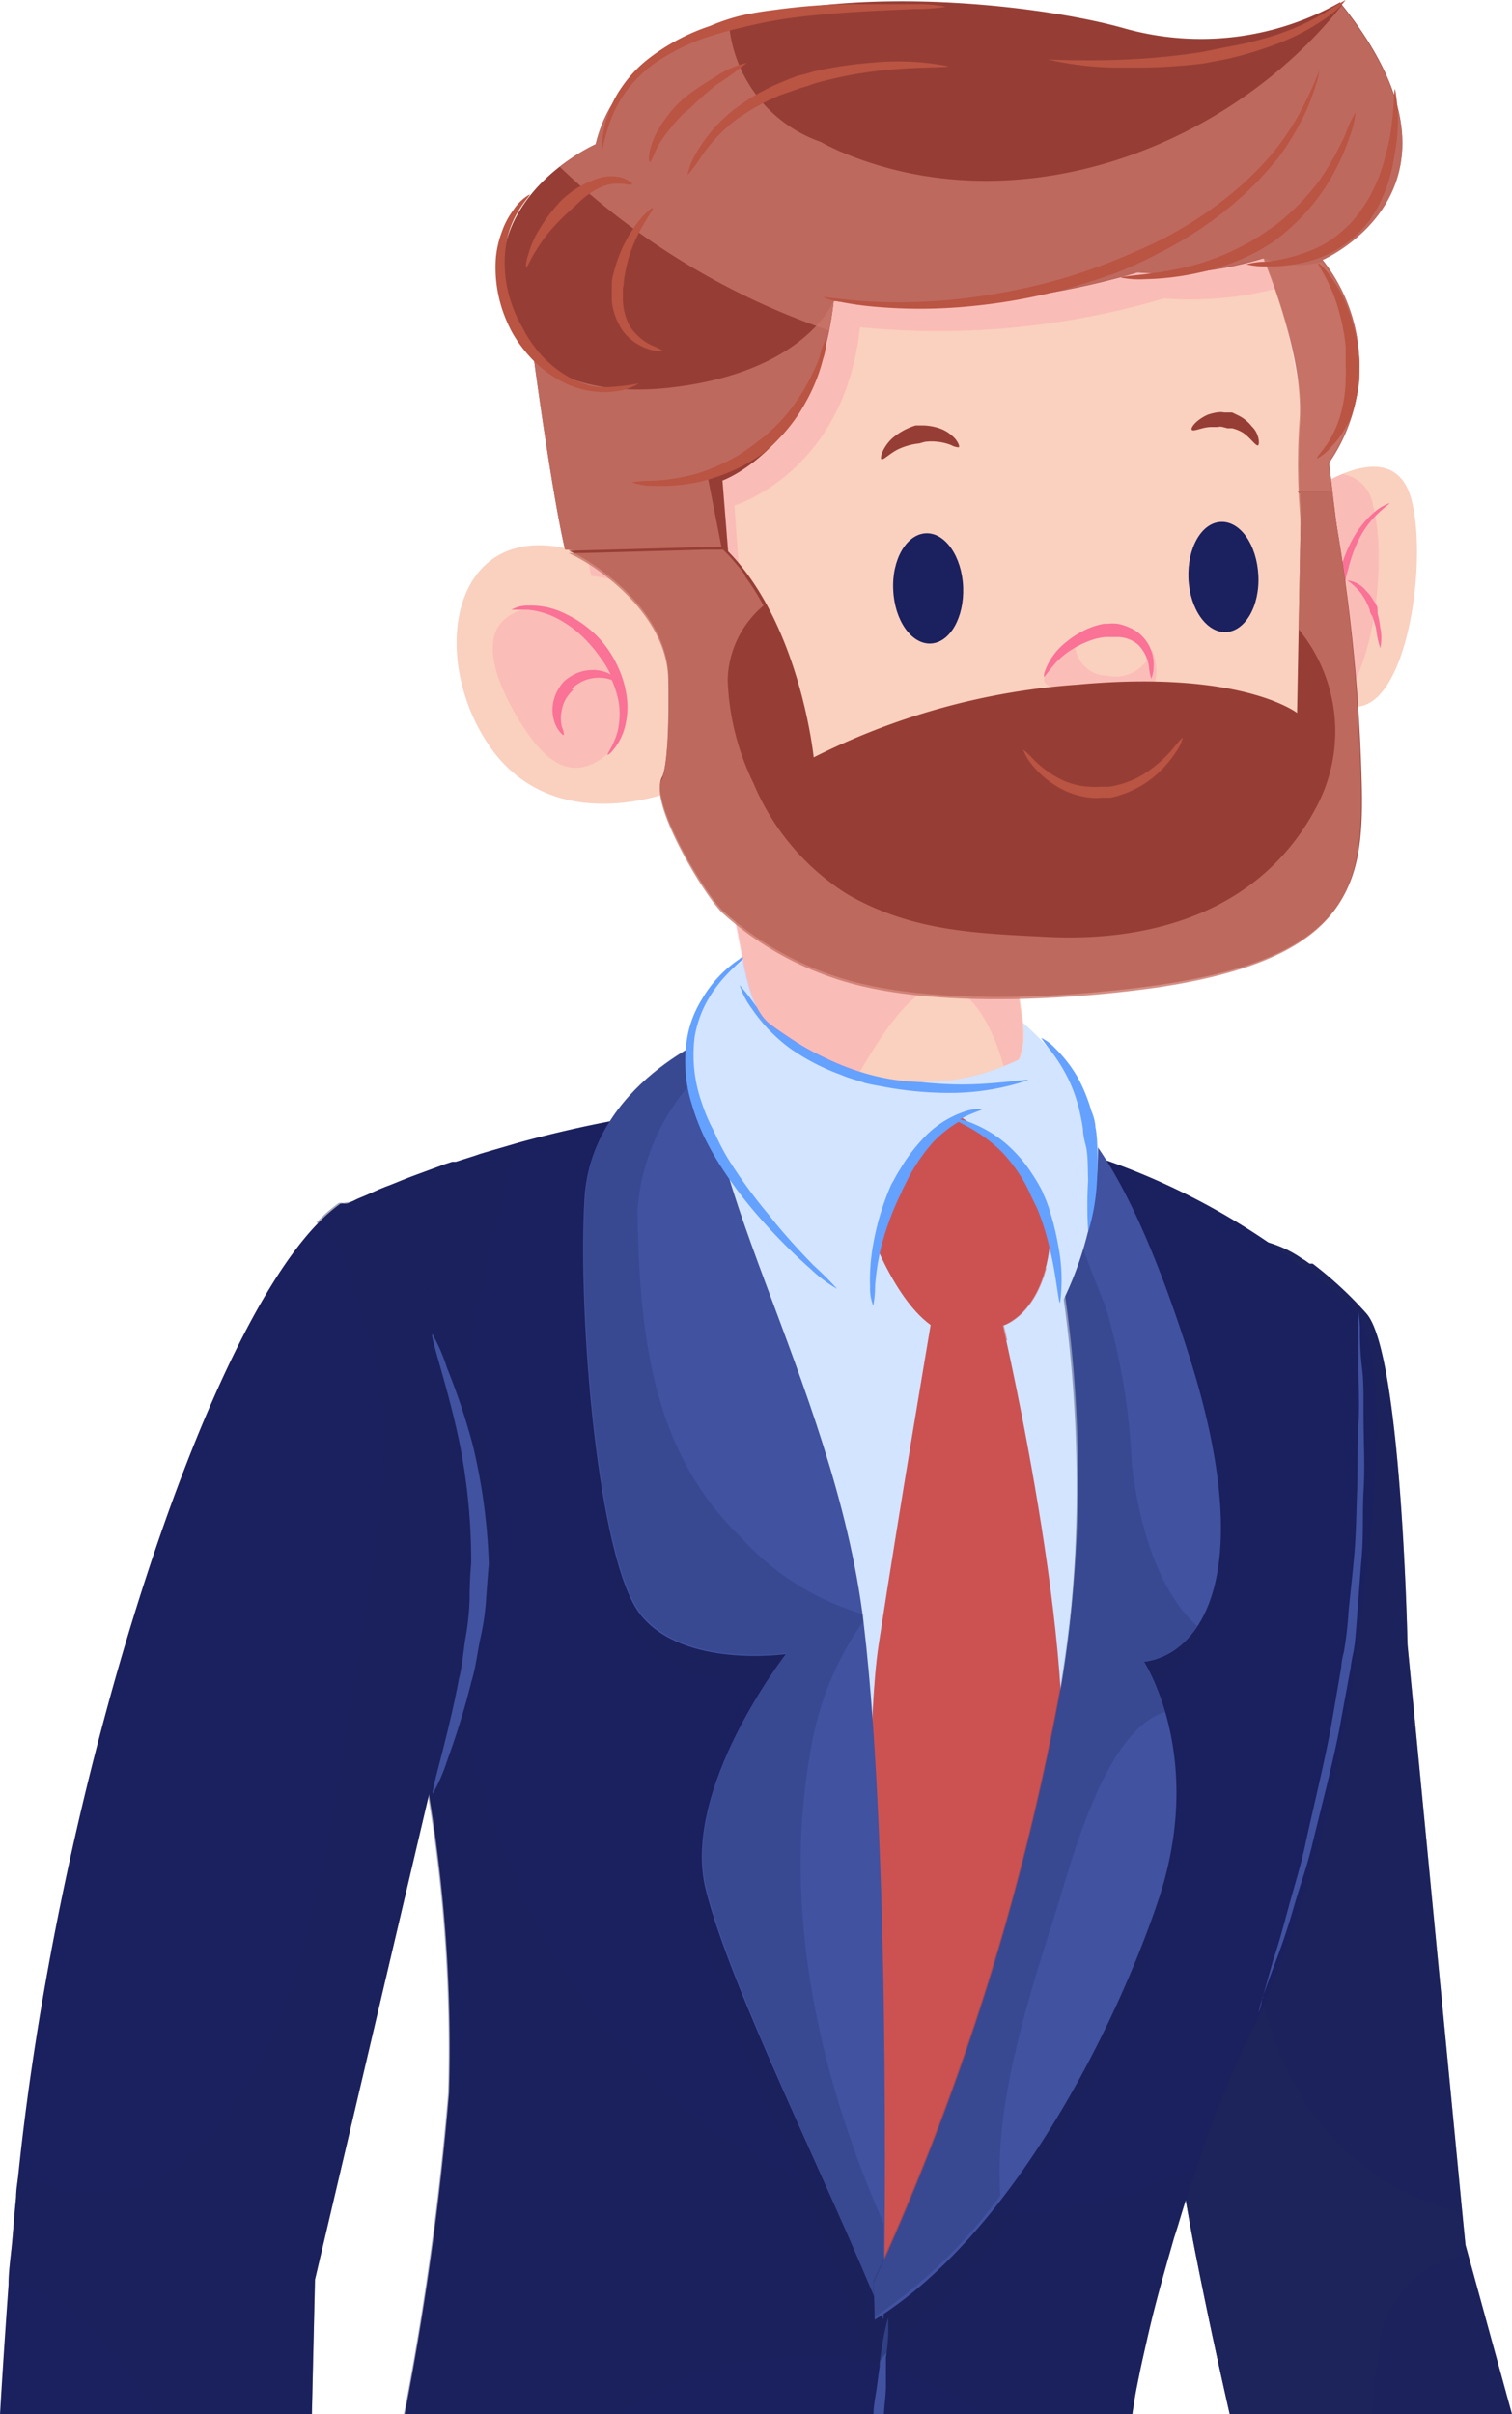 <svg xmlns="http://www.w3.org/2000/svg" viewBox="0 0 58.18 92.89"><defs><style>.cls-1{isolation:isolate;}.cls-2{fill:#1b205e;}.cls-3,.cls-6{opacity:0.4;}.cls-10,.cls-11,.cls-13,.cls-3,.cls-5,.cls-6{mix-blend-mode:multiply;}.cls-11,.cls-4,.cls-6{fill:#1d255b;}.cls-5,.cls-8{fill:#d2e4ff;}.cls-7{fill:#4052a0;}.cls-10,.cls-9{fill:#cc5252;}.cls-10{opacity:0.5;}.cls-11,.cls-15,.cls-17{opacity:0.2;}.cls-12{fill:#65a1ff;}.cls-13{fill:#c87568;opacity:0.8;}.cls-14{fill:#fad0bf;}.cls-15,.cls-16{fill:#fa7296;}.cls-18{fill:#963e35;}.cls-19{fill:#ba5443;}</style></defs><title>interesРесурс 5</title><g class="cls-1"><g id="Слой_2" data-name="Слой 2"><g id="OBJECTS"><path class="cls-2" d="M58.18,92.89H47.32c-.42-1.85-.85-3.82-1.26-5.9-.16-.78-.3-1.57-.44-2.37v0c-.06-.28-.11-.57-.15-.86-.11-.66-.22-1.32-.31-2s-.25-1.64-.35-2.47-.19-1.5-.27-2.25-.16-1.49-.24-2.24c0,0,0,0,0,0L44.24,74c-.07-.79-.13-1.57-.19-2.35-.08-1.13-.14-2.25-.19-3.34q0-.75-.06-1.47c0-.13,0-.25,0-.37,0-1.47,0-2.9,0-4.27a0,0,0,0,0,0,0c0-1.21.07-2.38.13-3.49,0-.06,0-.12,0-.18v-.09a.66.66,0,0,1,0-.14c0-.24,0-.48,0-.71l.06-.74c0-.26,0-.51.08-.76s0-.41.07-.61.07-.58.11-.85c.08-.53.16-1,.25-1.49.06-.28.12-.56.17-.83l0-.06c.06-.26.13-.51.2-.76s.14-.48.22-.71h0a1.42,1.42,0,0,1,.07-.22h0l.21-.54c.06-.13.11-.25.17-.36a2.55,2.55,0,0,1,.17-.33,4.06,4.06,0,0,1,.25-.41,2.44,2.44,0,0,1,2.25-1.21l.18,0a4.32,4.32,0,0,1,1.7.71l.12.07.18.13.06,0,.06,0a14.72,14.72,0,0,1,2.06,1.91c1.36,1.5,1.59,12.75,1.59,12.75l2.1,21.77.13,1.32Z"/><g class="cls-3"><path class="cls-4" d="M58.18,92.89H47.32c-.42-1.85-.85-3.82-1.26-5.9-.16-.78-.3-1.57-.44-2.37v0c-.06-.28-.11-.57-.15-.86-.11-.66-.22-1.32-.31-2s-.25-1.64-.35-2.47-.19-1.5-.27-2.25-.16-1.49-.24-2.24c0,0,0,0,0,0L44.24,74c-.07-.79-.13-1.57-.19-2.35-.08-1.13-.14-2.25-.19-3.34q0-.75-.06-1.47c0-.13,0-.25,0-.37,0-1.47,0-2.9,0-4.27a0,0,0,0,0,0,0c0-1.21.07-2.38.13-3.49,0-.06,0-.12,0-.18v-.09a.66.66,0,0,1,0-.14c0-.24,0-.48,0-.71l.06-.74c0-.26,0-.51.08-.76s0-.41.07-.61.07-.58.11-.85c.08-.53.16-1,.25-1.49.06-.28.12-.56.17-.83l0-.06c.06-.26.13-.51.2-.76s.14-.48.22-.71h0a1.42,1.42,0,0,1,.07-.22h0l.21-.54c.06-.13.11-.25.17-.36a2.55,2.55,0,0,1,.17-.33,4.06,4.06,0,0,1,.25-.41,2.44,2.44,0,0,1,2.25-1.21l.18,0a4.32,4.32,0,0,1,1.7.71l.12.07.18.13.06,0,.06,0a14.72,14.72,0,0,1,2.06,1.91c1.36,1.5,1.59,12.75,1.59,12.75l2.1,21.77.13,1.32Z"/></g><g class="cls-3"><path class="cls-4" d="M53.09,90.34c-.13.85-.23,1.7-.29,2.55H47.32c-.42-1.85-.85-3.82-1.26-5.9-.16-.78-.3-1.57-.44-2.37v0c-.06-.28-.11-.57-.15-.86-.11-.66-.22-1.32-.31-2s-.25-1.64-.35-2.47-.19-1.5-.27-2.25-.16-1.49-.24-2.24c0,0,0,0,0,0L44.24,74c-.07-.79-.13-1.57-.19-2.35-.08-1.13-.14-2.25-.19-3.34q0-.75-.06-1.47c0-.13,0-.25,0-.37,0-1.47,0-2.9,0-4.27a0,0,0,0,0,0,0c0-1.21.07-2.38.13-3.49a2,2,0,0,1,0-.25v0a.66.66,0,0,1,0-.14c0-.24,0-.48,0-.71l.06-.74c0-.26,0-.51.08-.76s0-.41.07-.61.07-.58.11-.85c.08-.53.16-1,.25-1.49.06-.28.12-.56.17-.83l0-.06c.06-.26.13-.51.2-.76s.14-.48.22-.71h0a1.42,1.42,0,0,1,.07-.22h0l.21-.54c.06-.13.11-.25.17-.36a2.55,2.55,0,0,1,.17-.33,4.06,4.06,0,0,1,.25-.41,2.44,2.44,0,0,1,2.25-1.21l.18,0a4.32,4.32,0,0,1,1.7.71l.3.2.06,0a4.37,4.37,0,0,0-1.34,3.44c.16,6.09-2.41,16.88-.54,24.58a1.16,1.16,0,0,0,0,.18h0l0,.09c1,3.82,3.12,6.85,7.29,8.09l.33.08.13,1.32.09.36A3.85,3.85,0,0,0,53.09,90.34Z"/></g><path class="cls-5" d="M40.54,48.86c-.16-.37-.32-.74-.46-1.13a6.43,6.43,0,0,1,.11,2.08S40.35,49.45,40.54,48.86Z"/><path class="cls-2" d="M52.27,62.86a.34.34,0,0,0,0,.1c-.06.41-.13.8-.18,1.21v0l-.06.34c0,.07,0,.15,0,.24s-.07.41-.12.67-.1.55-.16.87-.15.81-.25,1.26A46.74,46.74,0,0,1,48.7,77c-.09.2-.19.4-.28.58a42.46,42.46,0,0,0-2.44,6h0c-.12.36-.24.71-.35,1.07v0c-.16.48-.3,1-.45,1.44a0,0,0,0,1,0,0c-.24.84-.47,1.64-.67,2.4s-.3,1.2-.42,1.73-.18.79-.25,1.14-.14.67-.19,1-.06.37-.09.59h-28a115.16,115.16,0,0,0,1.72-12.43,59.69,59.69,0,0,0-.75-11.32h0C16,65.42,15.29,61.55,14.67,58c-.69-3.91-1.29-7.4-1.51-9.77a15.09,15.09,0,0,1-.07-1.92h.05s0,0,0,0a.13.13,0,0,1,.08,0l.07,0h0l.07,0,.12-.06.12-.05.14-.07.14-.06.17-.07.16-.07.2-.09.18-.08.22-.09.21-.08.25-.1.22-.09.28-.11.24-.09.3-.11.27-.1.33-.12.15-.06.34-.11.14,0,.28-.09.41-.13.26-.09.51-.15.21-.06.75-.22c1.1-.3,2.3-.59,3.57-.83l.1,0c.72-.14,1.47-.26,2.24-.35l.46-.06.2,0h.06l.38,0,.34,0h0a33,33,0,0,1,5.8,0h0l.34,0c.64.06,1.25.14,1.85.22s1,.15,1.49.24h0l.32.06c.56.1,1.11.22,1.63.34h0l.75.19h0l.4.11.15,0,.41.11,1.16.36.43.14h0l.08,0a26.89,26.89,0,0,1,8,4.27l.18.13.06,0,.06,0c.62.52,1.13,1,1.55,1.39C53.33,51.3,53.15,56.88,52.27,62.86Z"/><path class="cls-6" d="M46,83.52c-.12.36-.24.73-.36,1.08v0q-.23.73-.45,1.44a0,0,0,0,1,0,0c-.24.84-.47,1.64-.67,2.4s-.3,1.2-.42,1.73-.18.79-.25,1.14-.14.67-.19,1-.06.37-.09.59h-5.7A12,12,0,0,0,34.07,91l-.2,0-.08,0-.1,0a12.26,12.26,0,0,0-1.73-.3,12,12,0,0,0-8.2,2.27H15.52a115.16,115.16,0,0,0,1.72-12.43,59.69,59.69,0,0,0-.75-11.32h0C16,65.42,15.29,61.55,14.67,58c-.69-3.91-1.29-7.4-1.51-9.77a15.09,15.09,0,0,1-.07-1.92h.05l.06,0,.06,0,.07,0h0l.07,0,.12-.06.12-.05.14-.07.14-.06.17-.07.16-.07.2-.09.18-.08.22-.09.21-.08.25-.1.22-.09.28-.11.24-.09.3-.11.27-.1.33-.12.15-.06.12,0,.22-.08.14,0,.28-.09.41-.13.26-.09.51-.15.21-.06.75-.22a11.9,11.9,0,0,0-.46,1.35A53,53,0,0,0,18,53c-.06.48-.11,1-.15,1.43s-.08.85-.1,1.27h0a62.83,62.83,0,0,0,0,8.12c0,.12,0,.23,0,.35h0c0,.43.07.85.13,1.28,1,7.52,5.8,15.4,12.89,18.38.34.15.69.29,1.05.41l.21.07c.55.18,1.11.33,1.67.46h.09l.08,0,.15,0,.59.11.23,0h.08l.41.06a19.36,19.36,0,0,0,2.62.19h0a9.92,9.92,0,0,0,1.09,0,17.79,17.79,0,0,0,6.4-1.51c.17-.06.34-.14.5-.21Z"/><path class="cls-7" d="M48.43,77.44a3.65,3.65,0,0,1,.15-.57L49,75.38c.21-.61.4-1.33.61-2.1s.47-1.59.64-2.43c.37-1.67.78-3.33,1-4.61s.36-2.1.36-2.1,0-.21.1-.58A14.33,14.33,0,0,0,51.89,62c.06-.63.15-1.37.22-2.17s.08-1.65.11-2.5,0-1.71.05-2.51,0-1.54,0-2.19,0-1.17,0-1.55a2.47,2.47,0,0,1,0-.58,4.5,4.5,0,0,1,.06.58c0,.38,0,.91.08,1.55s.05,1.39.06,2.19.05,1.66,0,2.52,0,1.71-.07,2.52-.12,1.55-.17,2.19-.08,1.18-.16,1.55-.1.58-.1.58-.16.85-.39,2.12-.66,2.93-1.07,4.6c-.19.84-.49,1.65-.71,2.42s-.46,1.49-.69,2.09-.41,1.11-.54,1.46A2.46,2.46,0,0,1,48.43,77.44Z"/><path class="cls-7" d="M34.09,90.69c0,.1,0,.22,0,.33,0,.26,0,.52,0,.79s-.06.74-.08,1.08h-.4c0-.35.09-.74.14-1.12s.06-.48.1-.71c0,0,0-.08,0-.11a10.76,10.76,0,0,1,.32-1.77A7,7,0,0,1,34.09,90.69Z"/><path class="cls-8" d="M26.16,41.67s3.06,10.86,4.66,15.65,1.11,15,1.65,17.41,1.41,11.14,1.41,11.14A45,45,0,0,0,42.1,71c2.94-9,2.09-21.43-1-26.62S31.28,39.34,26.16,41.67Z"/><path class="cls-5" d="M26.16,41.67s3.06,10.86,4.66,15.65,1.11,15,1.65,17.41,1.41,11.14,1.41,11.14A45,45,0,0,0,42.1,71c2.94-9,2.09-21.43-1-26.62S31.28,39.34,26.16,41.67Z"/><path class="cls-9" d="M33.16,46.47s1,3.31,2.65,4.51c0,0-1.19,7-2,12.3s.07,24,.07,24,5.43-11.62,6.71-16.91-2-19.37-2-19.37,2-.58,1.85-4.46S34.62,39.4,33.16,46.47Z"/><path class="cls-10" d="M36.85,67.12c.13-4.79-.69-9.84,1-14.44a2.08,2.08,0,0,1,.91-1.12c-.08-.36-.13-.56-.13-.56s1.15-.34,1.64-2.22a4.09,4.09,0,0,1-2.09.53,3.08,3.08,0,0,1-3-3.24,3.38,3.38,0,0,1,.83-2,2.35,2.35,0,0,1,1.43-.89,2.24,2.24,0,0,1,1.7.39,2.43,2.43,0,0,1,.25.2c-1.77-2.11-5.15-2.49-6.22,2.7,0,0,1,3.31,2.65,4.51,0,0-1.19,7-2,12.3s.07,24,.07,24,.88-1.89,2-4.48C36.1,77.56,36.72,72.35,36.85,67.12Z"/><path class="cls-6" d="M45.75,52.68c-3.63-12.09-6.49-10.44-6.49-10.44a53,53,0,0,1,1.5,23.41,103.82,103.82,0,0,1-6.9,23.08c.07-5.23.13-17.9-.71-25.46-1.09-9.7-7-18.8-5.59-23.46,0,0-4.82,1.95-5.1,6.57s.45,14.44,2.1,16.64,5.59,1.56,5.59,1.56S26.08,70,27,74a51.9,51.9,0,0,0,3,8c.67,1.58,1.36,3.14,2,4.72s.81,3,1.74,4.29c.82-1.23,2.41-2.19,3.41-3.36a32.49,32.49,0,0,0,3.12-4.41,45.64,45.64,0,0,0,4.09-8.83c2-5.83-.48-9.67-.48-9.67C46.19,64.48,48.3,61.17,45.75,52.68Z"/><path class="cls-7" d="M27.56,39.81s-4.81,1.86-5.07,6.31.5,13.91,2.15,16,5.6,1.52,5.6,1.52-4.06,5.21-3.08,9.08S31.82,83.85,34,89.24c0,0,.35-17.47-.77-26.81S26.11,44.29,27.56,39.81Z"/><path class="cls-11" d="M31.29,66.83a11.69,11.69,0,0,1,1.93-4.45l0-.27a10.29,10.29,0,0,1-4.75-3c-3.46-3.35-3.87-8-3.94-12.55a8.31,8.31,0,0,1,2.86-5.68,5,5,0,0,1,.2-1.11s-4.81,1.86-5.07,6.31.5,13.91,2.15,16,5.6,1.52,5.6,1.52-4.06,5.21-3.08,9.08S31.82,83.85,34,89.24c0,0,0-1.43,0-3.69C31.44,79.7,30,73.19,31.29,66.83Z"/><path class="cls-7" d="M33.62,87.84a96.44,96.44,0,0,0,7.23-23.09,49.44,49.44,0,0,0-1.59-22.56s2.86-1.58,6.53,10.08c2.58,8.19.49,11.37-1.77,11.67,0,0,2.44,3.71.5,9.32C42.91,78,39,85.91,33.66,89.25Z"/><path class="cls-11" d="M40.69,73.35c.58-1.87,1.86-6.8,4.14-7.48A8.07,8.07,0,0,0,44,63.94a2.92,2.92,0,0,0,2.06-1.38c-1.58-1.43-2.27-4.12-2.51-6.26a25.18,25.18,0,0,0-1-6,64.33,64.33,0,0,1-2.73-8.18v0a1,1,0,0,0-.58,0,49.44,49.44,0,0,1,1.59,22.56,96.44,96.44,0,0,1-7.23,23.09l0,1.41a19.58,19.58,0,0,0,4.89-4.71C38.24,80.81,39.65,76.66,40.69,73.35Z"/><path class="cls-8" d="M28.87,36.78a5.22,5.22,0,0,0-1.3,7.6,13.55,13.55,0,0,0,6,6s-.72-5,3.31-7.49c0,0,4.75,2.78,3.76,7.67a13.34,13.34,0,0,0,1.61-6.46C42,40.81,36.43,34.94,28.87,36.78Z"/><path class="cls-5" d="M40,43.81v-.09a5.75,5.75,0,0,1,.78-2.82,11.58,11.58,0,0,0-11.95-4.12,5.48,5.48,0,0,0-2.41,4.61,2.1,2.1,0,0,1,1.67-.57c2.65.18,5.31.5,6.28,3.48.09.28.16.55.23.83a6.78,6.78,0,0,1,2.22-2.25A9.32,9.32,0,0,1,40,46.14,6.32,6.32,0,0,1,40,43.81Z"/><path class="cls-12" d="M36.45,42.05a9.52,9.52,0,0,0,3.11-.49c0-.07-1.56.23-3.11.15a14.36,14.36,0,0,1-2.1-.24c-.29,0-.52-.12-.68-.15l-.26-.07-.25-.07c-.16,0-.39-.1-.66-.2a8.48,8.48,0,0,1-1.89-.91,7.16,7.16,0,0,1-1.55-1.4,9,9,0,0,0-.6-.77,3,3,0,0,0,.45.88,6.3,6.3,0,0,0,1.51,1.57,8.46,8.46,0,0,0,1.93,1,4.94,4.94,0,0,0,.68.23l.26.09.27.06.71.13A14.08,14.08,0,0,0,36.45,42.05Z"/><path class="cls-12" d="M40.35,46.45a4.36,4.36,0,0,0-.19-.48,1.78,1.78,0,0,0-.07-.17,6.66,6.66,0,0,0-.36-.61,5.43,5.43,0,0,0-1-1.17,4.71,4.71,0,0,0-1.31-.8,2.29,2.29,0,0,0-.48-.15l.18-.1c.38-.19.67-.25.66-.3a.5.5,0,0,0-.21,0,1.87,1.87,0,0,0-.52.12,3.82,3.82,0,0,0-1.4.88,6.6,6.6,0,0,0-1,1.29c-.12.19-.21.35-.27.47a1.41,1.41,0,0,0-.1.18,9.92,9.92,0,0,0-.68,2.27,7.45,7.45,0,0,0-.12,1.63,1.84,1.84,0,0,0,.12.73,3.66,3.66,0,0,0,.07-.73A9.54,9.54,0,0,1,33.9,48a10.85,10.85,0,0,1,.79-2.13,1,1,0,0,1,.08-.18l.23-.46a7.24,7.24,0,0,1,.89-1.27,4.63,4.63,0,0,1,1-.8c.09.06.27.14.49.27a5.64,5.64,0,0,1,1.16.88,6.12,6.12,0,0,1,.86,1.15,5.64,5.64,0,0,1,.29.59l.08.16c.05.11.13.25.2.44A9.11,9.11,0,0,1,40.38,48c.26,1,.34,2.13.41,2.13a6.81,6.81,0,0,0-.07-2.2A10.63,10.63,0,0,0,40.35,46.45Z"/><path class="cls-12" d="M42.21,45.41a11,11,0,0,0,0-1.41c0-.38-.06-.64-.06-.64s0-.26-.16-.63a6.18,6.18,0,0,0-.54-1.31,5.29,5.29,0,0,0-.87-1.11,1.68,1.68,0,0,0-.52-.38s.15.22.38.51a6.24,6.24,0,0,1,.7,1.14,6,6,0,0,1,.42,1.26c.08.36.11.6.11.6s0,.24.1.6.08.86.1,1.36a16.72,16.72,0,0,0,0,2A7.89,7.89,0,0,0,42.21,45.41Z"/><path class="cls-12" d="M31.32,48.7c-.51-.52-1.17-1.23-1.77-2A18.88,18.88,0,0,1,28,44.56a9.56,9.56,0,0,1-.54-1.06A6.58,6.58,0,0,1,27,42.42a5.52,5.52,0,0,1-.27-2.53,4.34,4.34,0,0,1,.44-1.3,5.07,5.07,0,0,1,.71-1c.49-.53.89-.81.86-.84s-.12,0-.3.16A4.7,4.7,0,0,0,27,38.46a4.13,4.13,0,0,0-.54,1.37,5.47,5.47,0,0,0,.18,2.72,8.9,8.9,0,0,0,.44,1.16,11.62,11.62,0,0,0,.6,1.08,16.49,16.49,0,0,0,1.63,2.15,21.19,21.19,0,0,0,1.9,1.9,5.24,5.24,0,0,0,1,.75A12.16,12.16,0,0,0,31.32,48.7Z"/><path class="cls-2" d="M18.58,62.33s0,0,0,0a5.53,5.53,0,0,1-.74,1.37l-.1.12-1.25,5.3h0L12.12,87.71,12,92.89H0q.14-2.37.33-5c0-.54.09-1.1.14-1.66s.09-1.12.15-1.7c0-.32.07-.64.1-1C2.24,69,7.63,51.8,12.23,47.07c.15-.15.29-.29.43-.41s.29-.24.43-.34h.05s0,0,0,0a.13.13,0,0,1,.08,0l.07,0h0c1.26-.34,3.13,2.37,4.63,6.81.22.65.43,1.33.63,2A11.32,11.32,0,0,1,18.58,62.33Z"/><path class="cls-6" d="M18.58,62.33s0,0,0,0a5.53,5.53,0,0,1-.74,1.37l-.1.12-1.25,5.3h0L12.12,87.71,12,92.89H5.94A14.17,14.17,0,0,0,2.86,89,4,4,0,0,0,.33,87.91c0-.54.09-1.1.14-1.66s.09-1.12.15-1.7c0-.32.07-.64.1-1a5.49,5.49,0,0,0,7-1c4.4-4.43,5.12-13.36,6.11-19.16.29-1.67.63-3.53.81-5.39.29-2.87.21-5.76-1-8a4,4,0,0,0-.53-1.8,4.57,4.57,0,0,0-.93-1.17c.15-.15.29-.29.43-.41s.29-.24.43-.34h.05s0,0,0,0a.13.13,0,0,1,.08,0l.07,0h0c1.26-.34,3.13,2.37,4.63,6.81.22.65.43,1.33.63,2A11.32,11.32,0,0,1,18.58,62.33Z"/><path class="cls-7" d="M16.66,69c-.11,0,.59-2.2,1-4.41.14-.54.17-1.11.26-1.62a10,10,0,0,0,.15-1.43c0-.83.06-1.39.06-1.39a23.28,23.28,0,0,0-.41-4.44c-.43-2.2-1.2-4.34-1.08-4.38a6.92,6.92,0,0,1,.56,1.3,24.77,24.77,0,0,1,1,3,22.43,22.43,0,0,1,.61,4.54s-.05.57-.11,1.43a9.6,9.6,0,0,1-.22,1.46c-.11.52-.17,1.09-.34,1.64a29.46,29.46,0,0,1-.92,3A6.87,6.87,0,0,1,16.66,69Z"/><path class="cls-13" d="M29.05,17.42c-3.71-.64-7.27-1.91-9.48-5.59a7.78,7.78,0,0,0,1,2s.68,5.08,1.19,7.28a3.72,3.72,0,0,1,2.71,1.53,3.62,3.62,0,0,1,1,2.54L28,24.7l-.76-6.27A6.26,6.26,0,0,0,29.05,17.42Z"/><path class="cls-14" d="M50.3,19s3.27-2.46,4,.18-.34,9.34-2.88,7.78S50.3,19,50.3,19Z"/><path class="cls-15" d="M50.3,19a7,7,0,0,1,1.35-.76,1.42,1.42,0,0,1,1.18,1.2c.54,2,.08,6.26-1.27,7.6l-.15-.08C48.88,25.36,50.3,19,50.3,19Z"/><path class="cls-16" d="M52,26.14a11.52,11.52,0,0,1-.33-1.82,7.66,7.66,0,0,1,.09-1.83s0-.23.11-.56a5.46,5.46,0,0,1,.42-1.18,3.51,3.51,0,0,1,.74-1c.25-.24.45-.37.44-.39a1.72,1.72,0,0,0-.52.29,3.69,3.69,0,0,0-.85,1,5.23,5.23,0,0,0-.51,1.22c-.09.34-.13.58-.13.58a7.72,7.72,0,0,0,0,1.9A4.54,4.54,0,0,0,52,26.14Z"/><path class="cls-16" d="M53.11,24.94a1.9,1.9,0,0,0,0-.79,3.73,3.73,0,0,0-.1-.54L53,23.37a1,1,0,0,0-.12-.22l-.14-.22c-.06-.08-.13-.15-.2-.23a1.09,1.09,0,0,0-.7-.37s.33.22.54.51l.15.23.1.21a1,1,0,0,1,.08.21s0,.08.09.21a3.61,3.61,0,0,1,.15.49A4.11,4.11,0,0,0,53.11,24.94Z"/><path class="cls-14" d="M38.42,3.32s8,1.47,10.22,6.6,1.78,13.41,1.78,13.41a27.27,27.27,0,0,1-.11,8.21,5.16,5.16,0,0,1-2.29,4c-2.16,1.36-5.4,1.11-8,1.31-1.63.77-.15,2.39-.8,3.91-3.83,1.84-7.11.46-9.56-1.34-1.59-1.16-.69-5.82-3.53-8.64a1.53,1.53,0,0,1-.24-.34s-4.63,1.89-7.1-1.8-1.24-9.35,4.14-7.18C22.9,21.5,20.77,3.61,38.42,3.32Z"/><g class="cls-17"><path class="cls-16" d="M23.48,25.16c.94,1.55.73,3.39-.46,4.11s-2.14-.06-3.07-1.6-1.51-3.28-.32-4S22.55,23.62,23.48,25.16Z"/></g><path class="cls-16" d="M23.76,25.62a4.09,4.09,0,0,0-.34-.6A4.29,4.29,0,0,0,23,24.5a4.39,4.39,0,0,0-1.22-.87,2.89,2.89,0,0,0-1.44-.33,1.22,1.22,0,0,0-.66.16s.27,0,.65,0a3.14,3.14,0,0,1,1.3.44,4.39,4.39,0,0,1,1.06.88,4.92,4.92,0,0,1,.39.49,4,4,0,0,1,.34.53s.05.1.08.15h0a1.41,1.41,0,0,0-.75-.17A1.55,1.55,0,0,0,22,26a2,2,0,0,0-.22.15l-.08.07-.07.08a2,2,0,0,0-.15.22,1.59,1.59,0,0,0-.22.77,1.44,1.44,0,0,0,.19.74c.12.18.22.27.24.25s0-.14-.07-.32a1.39,1.39,0,0,1,0-.65,1.26,1.26,0,0,1,.25-.56,1.08,1.08,0,0,1,.19-.21L22,26.5a.8.8,0,0,1,.16-.13,1.39,1.39,0,0,1,.56-.26,1.56,1.56,0,0,1,.65,0l.17.05a3.74,3.74,0,0,1,.28.93,3.05,3.05,0,0,1,0,.74,2.16,2.16,0,0,1-.16.62c-.14.36-.31.57-.28.59s.23-.15.44-.51a2.33,2.33,0,0,0,.25-.66,3.06,3.06,0,0,0,.07-.81A3.88,3.88,0,0,0,23.76,25.62Z"/><g class="cls-17"><path class="cls-16" d="M44.34,25a1.49,1.49,0,0,1-1.74,1,1.26,1.26,0,0,1-1.23-1.43s-1.24,1.08-1.19,1.62S45.46,28.32,44.34,25Z"/></g><path class="cls-16" d="M40.18,26.05s.12-.16.29-.37a3,3,0,0,1,.74-.67,3.75,3.75,0,0,1,.9-.42,2.37,2.37,0,0,1,.43-.08l.12,0,.3,0a1.23,1.23,0,0,1,.84.3,1.52,1.52,0,0,1,.41.83,1.88,1.88,0,0,0,.09.47s.09-.18.09-.48A1.54,1.54,0,0,0,44,24.53a1.42,1.42,0,0,0-.51-.37A1.9,1.9,0,0,0,43,24a1.68,1.68,0,0,0-.38,0h-.14a2.6,2.6,0,0,0-.5.14,3.41,3.41,0,0,0-.95.56,2.53,2.53,0,0,0-.7.84C40.18,25.84,40.15,26,40.18,26.05Z"/><path class="cls-2" d="M34.37,22.7c.05,1.17.7,2.09,1.44,2.06s1.3-1,1.25-2.18-.7-2.1-1.44-2.06S34.31,21.53,34.37,22.7Z"/><path class="cls-2" d="M45.73,22.26c.05,1.17.7,2.09,1.44,2.06s1.31-1,1.25-2.18-.69-2.09-1.44-2.06S45.68,21.09,45.73,22.26Z"/><path class="cls-15" d="M49.09,11.11c-.13-.39-.28-.79-.45-1.19-2.21-5.13-10.22-6.6-10.22-6.6C20.77,3.61,22.9,21.5,22.9,21.5s-.21-.08-.31-.12c.06.29.11.55.16.78a3.73,3.73,0,0,1,2.72,1.53c1.18,1.52,0,1.52,0,1.52l3.17-.42-.38-5.34s4.24-1.27,4.83-6.86a30.59,30.59,0,0,0,11.7-1.11A13.22,13.22,0,0,0,49.09,11.11Z"/><path class="cls-18" d="M20.55,13.86s.68,5.08,1.19,7.28a3.72,3.72,0,0,1,2.71,1.53A8.08,8.08,0,0,1,25.92,26l2.46-.24-.58-7.27s3.68-1.32,4.28-6.91a30.64,30.64,0,0,0,11.69-1.1,13,13,0,0,0,4.87-.55s1.57,3.77,1.4,6.31a23.59,23.59,0,0,0,.34,5.93l1.18-.85-.42-3.51A6.56,6.56,0,0,0,50.89,10s6.44-2.79.67-9.91a10.86,10.86,0,0,1-8.3,1C38.69-.21,24.62-1.56,22.92,5.55,22.92,5.55,16.82,8.26,20.55,13.86Z"/><path class="cls-13" d="M51.63.21c-4.4,5.53-12.45,8.48-19.18,5.67a8.72,8.72,0,0,1-.87-.42A5.29,5.29,0,0,1,28.05.91c-2.56.8-4.55,2.23-5.13,4.64a7.56,7.56,0,0,0-1.38.87,28.1,28.1,0,0,0,10.35,6.29c.08-.36.14-.74.19-1.14a30.64,30.64,0,0,0,11.69-1.1,13,13,0,0,0,4.87-.55s1.57,3.77,1.4,6.31a23.59,23.59,0,0,0,.34,5.93l1.18-.85-.42-3.51A6.56,6.56,0,0,0,50.89,10S57.27,7.27,51.63.21Z"/><path class="cls-13" d="M26.14,14.87c-3.25.45-4.94-.51-5.71-1.21l.12.2s.68,5.08,1.19,7.28a3.72,3.72,0,0,1,2.71,1.53A8.08,8.08,0,0,1,25.92,26l2.46-.24-.21-2.62-.92-4.7s4.23-1.27,4.83-6.86C32.08,11.57,31.06,14.2,26.14,14.87Z"/><path class="cls-13" d="M50,16.23a23.59,23.59,0,0,0,.34,5.93l1.18-.85-.42-3.51a6.54,6.54,0,0,0-.24-7.73,3.31,3.31,0,0,1-2.26-.15S50.21,13.69,50,16.23Z"/><path class="cls-19" d="M47.83,7.52A12.81,12.81,0,0,0,49.24,6a9.92,9.92,0,0,0,.95-1.59,5.71,5.71,0,0,0,.28-.67,4.25,4.25,0,0,0,.18-.54,1.5,1.5,0,0,0,.11-.48s-.24.68-.74,1.61a10.15,10.15,0,0,1-1,1.5A11.75,11.75,0,0,1,47.6,7.27a14.76,14.76,0,0,1-3.22,2.1c-1,.46-1.62.7-1.62.7s-.64.26-1.65.58a23.86,23.86,0,0,1-3.78.8,21.1,21.1,0,0,1-3.87.15c-1.06-.06-1.76-.2-1.77-.16a1.69,1.69,0,0,0,.48.14,11.87,11.87,0,0,0,1.27.2,19.59,19.59,0,0,0,3.92,0,22.35,22.35,0,0,0,3.87-.72c1-.3,1.71-.56,1.71-.56a16.14,16.14,0,0,0,1.63-.75A14.44,14.44,0,0,0,47.83,7.52Z"/><path class="cls-19" d="M48.72,9.47l.22-.13.22-.16a6.47,6.47,0,0,0,.53-.45,7.81,7.81,0,0,0,1.36-1.61,8.73,8.73,0,0,0,.89-1.88,3.37,3.37,0,0,0,.22-.92,4.43,4.43,0,0,0-.39.85,11.35,11.35,0,0,1-1,1.77A8.5,8.5,0,0,1,49.4,8.4a4.08,4.08,0,0,1-.52.4l-.2.14-.21.14c-.14.08-.32.21-.57.33a9.07,9.07,0,0,1-1.85.76c-1.42.41-2.92.43-2.92.51a3.64,3.64,0,0,0,.94.06,10.44,10.44,0,0,0,2.06-.25,8.16,8.16,0,0,0,2-.69A4.56,4.56,0,0,0,48.72,9.47Z"/><path class="cls-19" d="M53.68,3.43c-.07,0,0,1.29-.36,2.52a6,6,0,0,1-.6,1.58,3.7,3.7,0,0,1-.29.47l-.12.17-.13.17a2.51,2.51,0,0,1-.37.4,4.14,4.14,0,0,1-1.4.91,6.9,6.9,0,0,1-1.65.42,2.94,2.94,0,0,0-.8.1,3.05,3.05,0,0,0,.81.08A5.75,5.75,0,0,0,50.53,10a4.2,4.2,0,0,0,1.58-.89,3.4,3.4,0,0,0,.43-.44l.15-.17.12-.2a3.14,3.14,0,0,0,.3-.52A6,6,0,0,0,53.65,6,6.76,6.76,0,0,0,53.68,3.43Z"/><path class="cls-19" d="M23.52,4.56a4.78,4.78,0,0,1,.59-1.07,5.17,5.17,0,0,1,1-1,8.14,8.14,0,0,1,2.35-1.14c.69-.21,1.17-.31,1.17-.31s.46-.12,1.18-.25S31.5.56,32.48.49s2-.11,2.69-.14A7.67,7.67,0,0,0,36.4.26a5.82,5.82,0,0,0-1.23-.1c-.74,0-1.73,0-2.71,0a24.56,24.56,0,0,0-2.72.23C29,.48,28.52.6,28.52.6S28,.71,27.32,1a8,8,0,0,0-2.42,1.3,4.89,4.89,0,0,0-1,1.09,3.92,3.92,0,0,0-.55,1.16,2.49,2.49,0,0,0-.12.49,1.49,1.49,0,0,0-.05.39c0,.22,0,.34,0,.34S23.27,5.23,23.52,4.56Z"/><path class="cls-19" d="M46.33,2.44l.93-.18a14.64,14.64,0,0,0,2-.62,8.49,8.49,0,0,0,1.84-1A3,3,0,0,0,51.78,0a8.11,8.11,0,0,0-.8.49,9.65,9.65,0,0,1-1.84.84,14.08,14.08,0,0,1-2,.49L46.26,2a26.19,26.19,0,0,1-2.94.29c-1.49.07-3,0-3,0a12.45,12.45,0,0,0,3,.31A21.71,21.71,0,0,0,46.33,2.44Z"/><path class="cls-19" d="M26.28,4.39l.32-.27a10.68,10.68,0,0,1,1-.88,11.43,11.43,0,0,0,1.13-.82A3.72,3.72,0,0,0,27.46,3a9.46,9.46,0,0,0-1.18.81L26,4.08a5.58,5.58,0,0,0-.6.79,3.16,3.16,0,0,0-.39.91c-.06.27-.05.45,0,.45s.09-.16.2-.39a3.51,3.51,0,0,1,.49-.78A7,7,0,0,1,26.28,4.39Z"/><path class="cls-19" d="M27,6A6.26,6.26,0,0,1,28.33,4.6,8.57,8.57,0,0,1,30,3.67l.83-.29.24-.07a5.11,5.11,0,0,1,.61-.19,15.11,15.11,0,0,1,1.93-.37c1.43-.19,2.88-.14,2.88-.2a10.12,10.12,0,0,0-2.91-.14,15.8,15.8,0,0,0-2,.28c-.27.05-.49.13-.65.17l-.25.06s-.35.13-.86.35a8.08,8.08,0,0,0-1.73,1.07,5.79,5.79,0,0,0-1.3,1.55,2.75,2.75,0,0,0-.34.85A5.64,5.64,0,0,0,27,6Z"/><path class="cls-19" d="M20.26,10.3s.09-.17.21-.4A7.41,7.41,0,0,1,21,9.09a7.51,7.51,0,0,1,.95-1l.31-.29A3.44,3.44,0,0,1,23,7.26a1.55,1.55,0,0,1,.88-.19c.25,0,.41.09.43,0s0,0-.09-.09a1,1,0,0,0-.31-.15,1.65,1.65,0,0,0-1,.07,3.75,3.75,0,0,0-.92.48c-.22.17-.36.3-.36.3a6.34,6.34,0,0,0-.9,1.18,3.62,3.62,0,0,0-.4.93C20.22,10.1,20.23,10.3,20.26,10.3Z"/><path class="cls-19" d="M24,10.9a2.15,2.15,0,0,1,.05-.36,5.19,5.19,0,0,1,.3-1.07,6.6,6.6,0,0,1,.51-1c.16-.27.29-.43.26-.46s-.19.1-.41.34a4.91,4.91,0,0,0-.67,1,5.43,5.43,0,0,0-.42,1.12,2,2,0,0,0-.08.4l0,.15s0,.22,0,.56a2.5,2.5,0,0,0,.44,1.17,2,2,0,0,0,1,.69,1.24,1.24,0,0,0,.54.06s-.2-.12-.48-.23a2.12,2.12,0,0,1-.8-.71,2.25,2.25,0,0,1-.27-1c0-.3,0-.49,0-.49S24,11,24,10.9Z"/><path class="cls-19" d="M24.58,14.75s-.35.08-.86.12a3.78,3.78,0,0,1-.87,0,3.53,3.53,0,0,1-.92-.34,4.26,4.26,0,0,1-1.38-1.21,4.21,4.21,0,0,1-.44-.71,4.48,4.48,0,0,1-.36-.75A4.87,4.87,0,0,1,19.42,10a4.37,4.37,0,0,1,.14-1,3.7,3.7,0,0,1,.34-.8c.25-.44.51-.69.48-.72a1.86,1.86,0,0,0-.64.62,3,3,0,0,0-.43.82,3.85,3.85,0,0,0-.23,1,5.16,5.16,0,0,0,.25,2,5.64,5.64,0,0,0,.36.84,4.91,4.91,0,0,0,.52.76,4.52,4.52,0,0,0,1.57,1.24,3.53,3.53,0,0,0,1,.29,3.14,3.14,0,0,0,.93,0A2,2,0,0,0,24.58,14.75Z"/><path class="cls-19" d="M31.53,13.76a8.06,8.06,0,0,1-.79,1.54,6.47,6.47,0,0,1-1.11,1.3,3.35,3.35,0,0,1-.44.36l-.16.13s-.25.19-.64.44a7.9,7.9,0,0,1-1.56.69,7.87,7.87,0,0,1-1.71.28,4,4,0,0,0-.8.06,2.32,2.32,0,0,0,.8.13,6.85,6.85,0,0,0,1.79-.15,7.12,7.12,0,0,0,1.7-.63c.43-.24.7-.43.7-.43l.18-.15a4.76,4.76,0,0,0,.44-.41A6.39,6.39,0,0,0,31,15.48a6.69,6.69,0,0,0,.67-1.67,2.21,2.21,0,0,0,.12-.8A3.23,3.23,0,0,0,31.53,13.76Z"/><path class="cls-19" d="M51.85,11.84a4.87,4.87,0,0,0-.68-1.25c-.23-.32-.44-.48-.45-.46s.12.23.3.56A6.58,6.58,0,0,1,51.53,12a7.81,7.81,0,0,1,.25,1.33c0,.37,0,.62,0,.62v.16a3.33,3.33,0,0,1,0,.45,5.2,5.2,0,0,1-.18,1.33,4,4,0,0,1-.56,1.23c-.21.3-.39.48-.36.52a1.63,1.63,0,0,0,.51-.41A3.71,3.71,0,0,0,52,16a6.09,6.09,0,0,0,.31-1.42c0-.19,0-.36,0-.47v-.18s0-.27-.07-.65A7.63,7.63,0,0,0,51.85,11.84Z"/><path class="cls-15" d="M40,36.89c2.63-.2,5.87,0,8-1.31a5.16,5.16,0,0,0,2.29-4,18.71,18.71,0,0,0,.38-3.66,16.52,16.52,0,0,1-1.39,5c-1.62,3.07-6.72,3.88-14.33,3.07S26.3,30,26.3,30l-.13.87c2.75,2.83,1.89,7.41,3.46,8.56a12,12,0,0,0,3.45,1.82c1-1.73,2.23-3.53,3.34-3.31s1.83,1.75,2.2,3.08c.19-.08.38-.15.57-.25C39.84,39.28,38.36,37.66,40,36.89Z"/><path class="cls-18" d="M51.2,18.91l-1.26,0L50,19a1.42,1.42,0,0,0,.07-.14l-.16,8.57s-2.13-1.67-8.44-1.09a26.7,26.7,0,0,0-10.16,2.8s-.54-5.32-3.48-8.11l-5.94.16c1.18.53,3.78,2.39,3.83,4.84.06,3.41-.24,3.86-.24,3.86-.54.91,1.67,4.53,2.33,5.15a12.19,12.19,0,0,0,4.92,2.7c3.42.94,8.44.65,11.91.15,7.27-1.06,7.83-3.85,7.76-7.56A70,70,0,0,0,51.2,18.91Z"/><path class="cls-13" d="M52.37,30.36A70,70,0,0,0,51.2,18.91l-1.26,0L50,19a1.42,1.42,0,0,0,.07-.14l-.1,5.35A6.19,6.19,0,0,1,50.68,31C48.6,35,44.46,36.25,40.32,36.05c-2.77-.14-5.22-.21-7.71-1.64A9.24,9.24,0,0,1,29,30.15a9.81,9.81,0,0,1-1-4,3.85,3.85,0,0,1,1.38-2.85c-.11-.2-.22-.39-.34-.58l0,0c-.12-.19-.24-.37-.37-.54l0-.05a6.25,6.25,0,0,0-.4-.5.08.08,0,0,0,0,0,5.11,5.11,0,0,0-.45-.48l-.73,0-4.7.13h-.51c1.18.53,3.78,2.39,3.83,4.84.06,3.41-.24,3.86-.24,3.86-.54.91,1.67,4.53,2.33,5.15a12.19,12.19,0,0,0,4.92,2.7c3.42.94,8.44.65,11.91.15l.66-.11C51.92,36.69,52.43,34,52.37,30.36Z"/><path class="cls-19" d="M45.51,28.39a1.54,1.54,0,0,1-.26.54,4.2,4.2,0,0,1-.9,1,3.83,3.83,0,0,1-1.18.64,3,3,0,0,1-.44.12l-.17,0h-.17a1.83,1.83,0,0,1-.45,0,3.06,3.06,0,0,1-1.28-.44,3.53,3.53,0,0,1-1-.89,1.86,1.86,0,0,1-.29-.52s.19.15.42.4a4,4,0,0,0,1,.73,2.74,2.74,0,0,0,1.16.3,2.51,2.51,0,0,0,.39,0h.15l.14,0a1.8,1.8,0,0,0,.39-.07,3.49,3.49,0,0,0,1.12-.5,5.23,5.23,0,0,0,.94-.83C45.33,28.56,45.48,28.38,45.51,28.39Z"/><path class="cls-18" d="M36.89,17.21s-.14,0-.28-.08A1.9,1.9,0,0,0,36.1,17a2,2,0,0,0-.51,0l-.22.06a2.53,2.53,0,0,0-.73.19c-.36.15-.64.46-.72.42s.06-.5.44-.83a2.49,2.49,0,0,1,.87-.47h.32a2.11,2.11,0,0,1,.68.14,1.45,1.45,0,0,1,.54.39C36.89,17.06,36.93,17.18,36.89,17.21Z"/><path class="cls-18" d="M48.4,17.14c-.1,0-.3-.31-.57-.49a1.49,1.49,0,0,0-.41-.17,1.64,1.64,0,0,0-.18,0l-.19-.05a.4.4,0,0,0-.2,0l-.24,0c-.34,0-.68.19-.75.11s.2-.41.63-.59a2.14,2.14,0,0,1,.32-.08.81.81,0,0,1,.3,0h.3l.27.13a1.51,1.51,0,0,1,.49.41C48.46,16.68,48.48,17.12,48.4,17.14Z"/></g></g></g></svg>